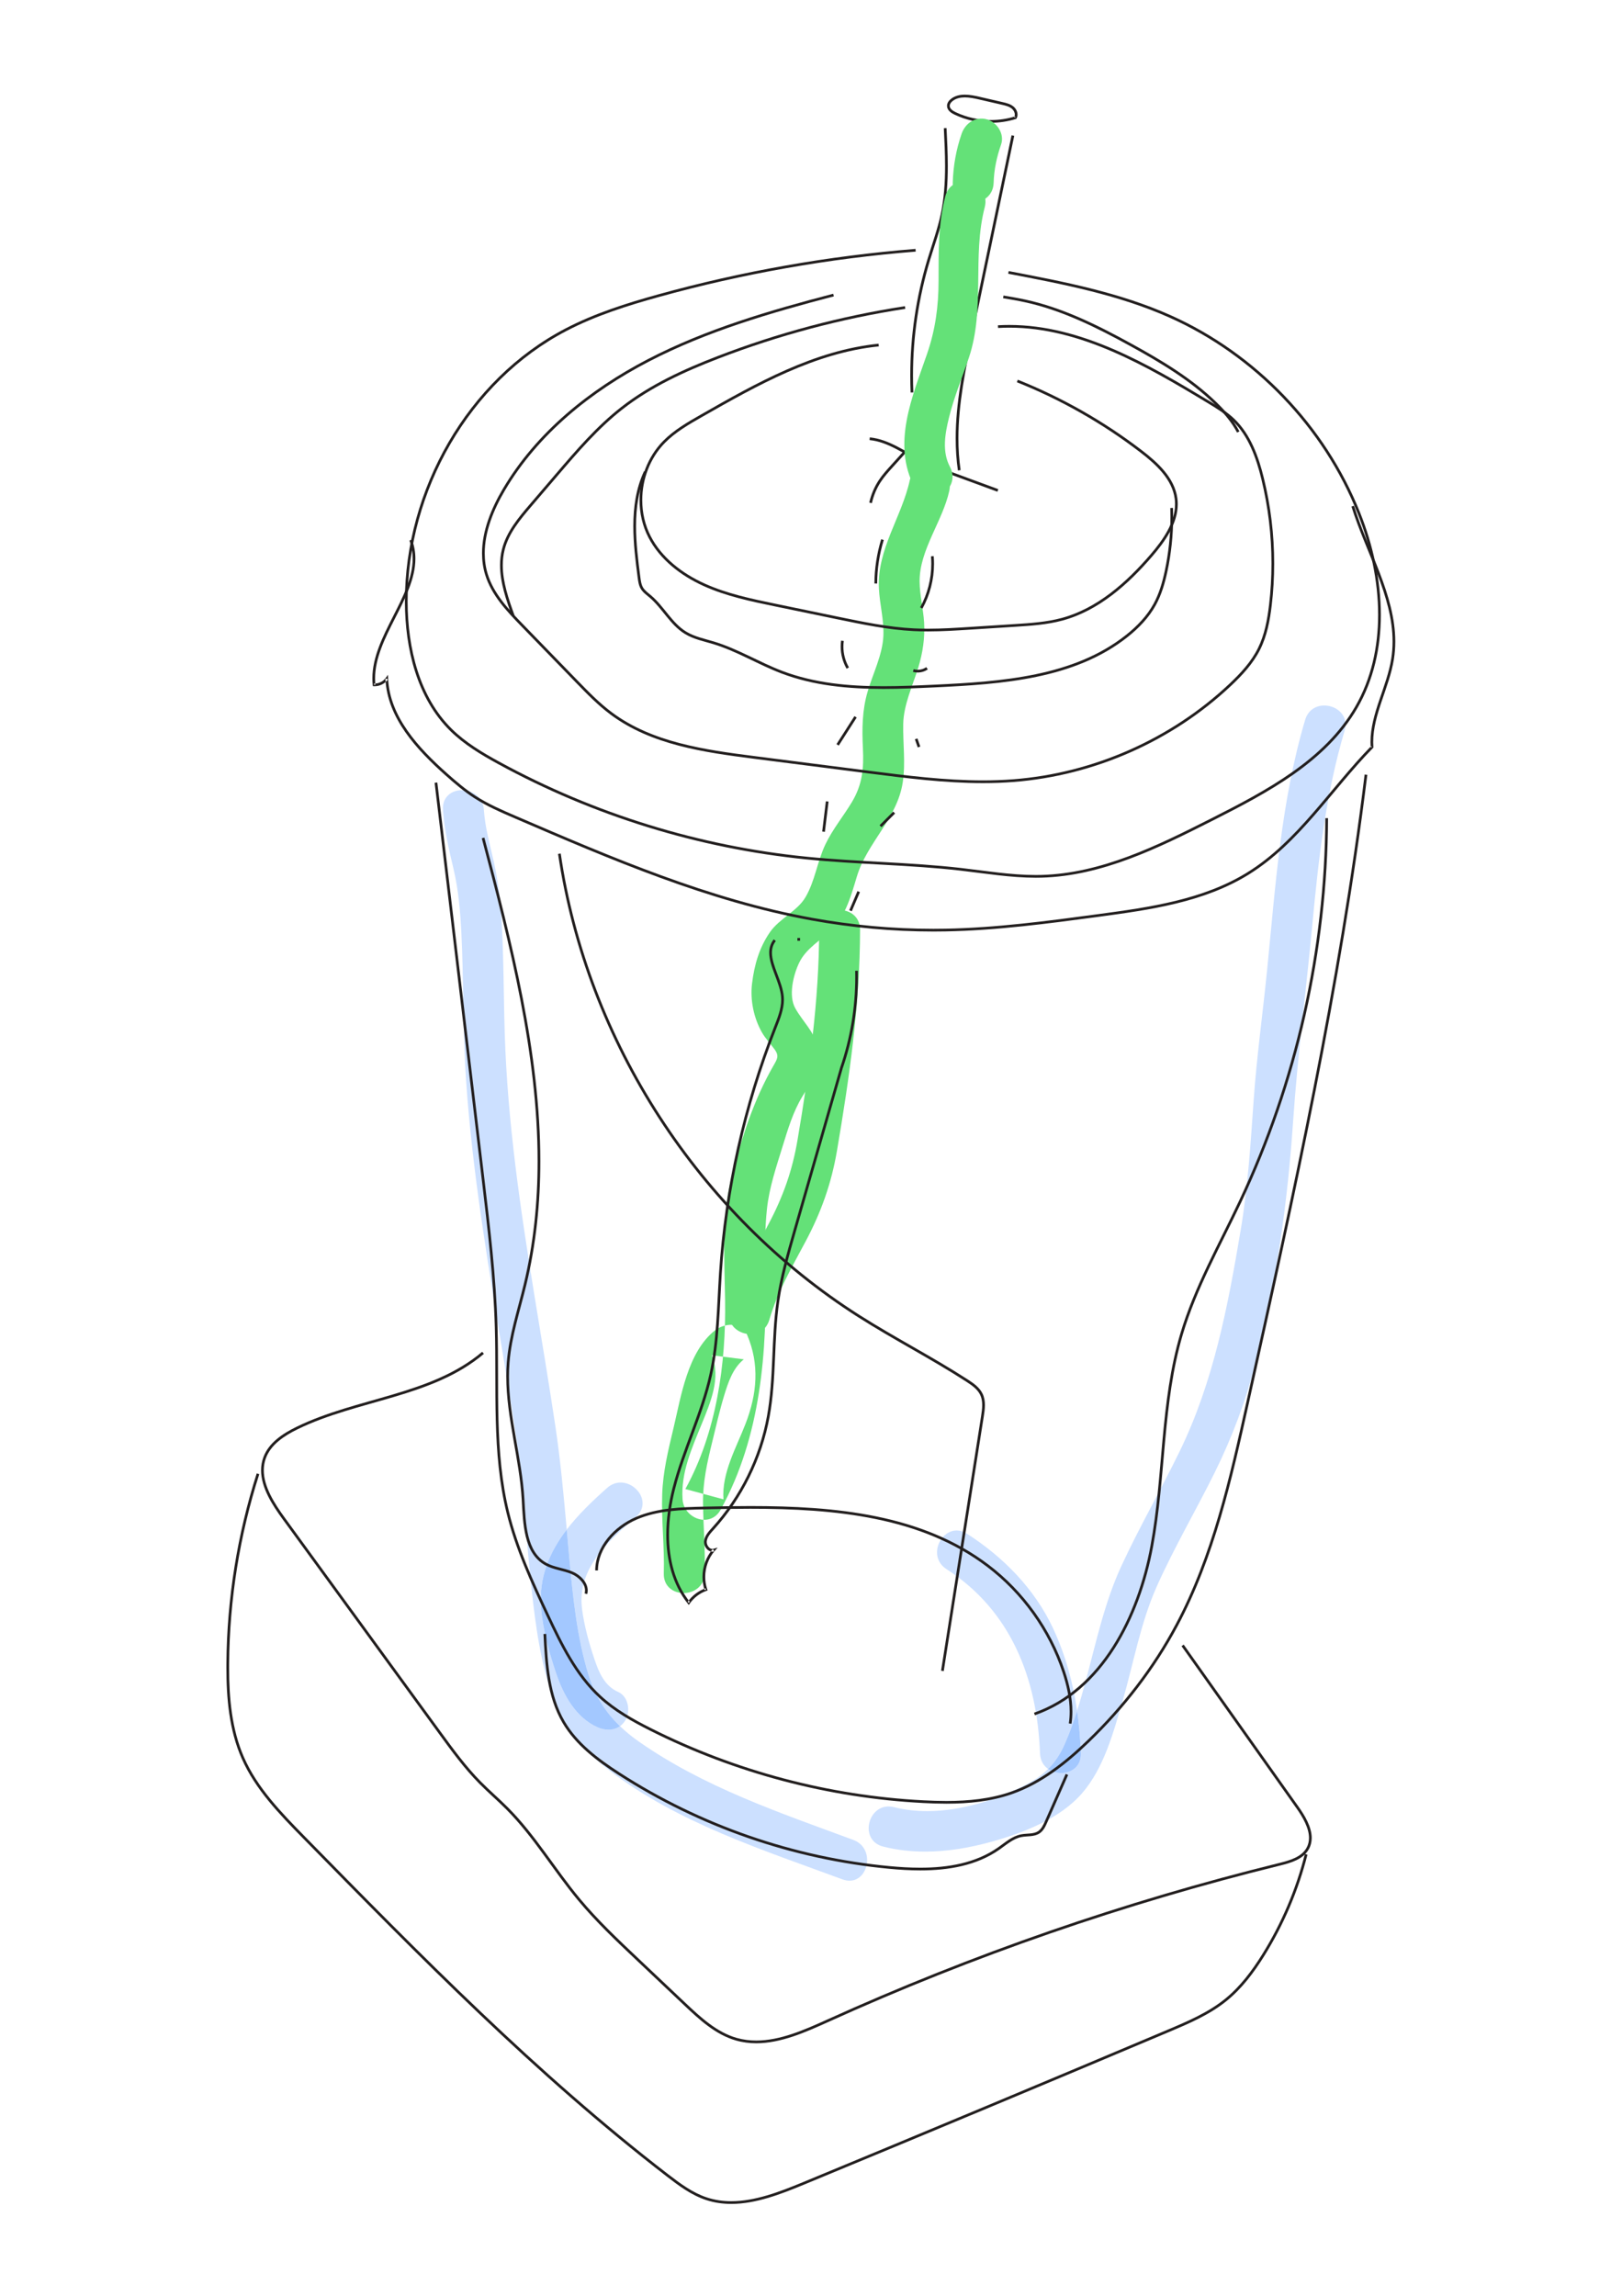 <?xml version="1.0" encoding="UTF-8" standalone="no"?>
<svg width="595px" height="842px" viewBox="0 0 595 842" version="1.1" xmlns="http://www.w3.org/2000/svg" xmlns:xlink="http://www.w3.org/1999/xlink" xmlns:sketch="http://www.bohemiancoding.com/sketch/ns">
    <!-- Generator: Sketch Beta 3.3.2 (12041) - http://www.bohemiancoding.com/sketch -->
    <title>drinkup</title>
    <desc>Created with Sketch Beta.</desc>
    <defs></defs>
    <g id="pictures" stroke="none" stroke-width="1" fill="none" fill-rule="evenodd" sketch:type="MSPage">
        <g id="drinkup" sketch:type="MSArtboardGroup">
            <g id="Imported-Layers" sketch:type="MSLayerGroup" transform="translate(83, 34)">
                <path d="M175.5,543 C175.758,534.511 175.015,526.053 174.889,517.569 C174.771,509.624 176.384,502.487 178.256,494.85 C179.66,489.127 180.943,483.384 182.661,477.744 C184.108,472.989 185.843,467.731 189.855,464.534 C185.928,464.028 182.002,463.522 178.075,463.016 C181.589,471.22 177.544,480.523 174.44,488.164 C170.831,497.049 166.716,506.045 167.384,515.88 C167.865,522.959 177.547,526.583 181.36,519.665 C196.145,492.839 198.491,461.632 197.726,431.608 C197.537,424.152 197.561,416.716 198.351,409.293 C199.178,401.534 201.799,393.823 204.09,386.397 C206.003,380.193 207.947,373.647 211.357,368.083 C214.749,362.549 218.702,356.511 216.925,349.672 C215.49,344.148 211.448,340.615 208.748,335.803 C206.126,331.129 208.037,323.503 210.165,319.069 C212.775,313.629 218.28,310.833 222.344,306.639 C227.361,301.461 229.305,294.176 231.322,287.474 C235.109,274.888 246.168,266.225 248.169,252.831 C249.228,245.737 248.19,238.648 248.331,231.524 C248.47,224.466 251.766,217.557 253.822,210.909 C255.49,205.513 256.337,199.888 255.989,194.247 C255.678,189.204 254.374,184.295 254.341,179.231 C254.268,167.685 262.815,157.106 265.232,145.994 C267.282,136.564 252.823,132.556 250.768,142.006 C247.784,155.731 238.68,167.297 239.416,181.884 C239.712,187.738 241.307,193.322 241.047,199.231 C240.742,206.157 237.171,213.131 235.249,219.714 C233.271,226.49 233.19,233.326 233.537,240.312 C233.907,247.757 233.387,253.67 229.513,260.139 C226.362,265.399 222.443,270.099 219.787,275.66 C216.791,281.932 215.997,289.048 212.468,295.06 C209.458,300.19 202.922,302.846 199.452,307.853 C195.5,313.557 193.684,319.965 192.867,326.78 C192.146,332.794 193.496,339.274 196.445,344.531 C197.727,346.816 199.63,348.753 201.158,350.87 C202.871,353.246 202.145,354.36 200.721,356.838 C193.62,369.2 189.41,382.285 185.725,396.051 C181.632,411.343 182.738,427.187 182.986,442.823 C183.358,466.222 179.826,491.378 168.408,512.094 C173.067,513.356 177.725,514.618 182.384,515.88 C181.725,506.17 187.076,496.989 190.477,488.189 C194.715,477.224 195.72,466.401 191.027,455.446 C188.939,450.57 182.583,451.27 179.248,453.928 C169.207,461.929 166.85,478.048 164.057,489.764 C162.127,497.86 160.209,505.605 159.916,513.992 C159.578,523.663 160.794,533.321 160.5,543 C160.206,552.678 175.207,552.65 175.5,543" id="Fill-1" fill="#64E178" sketch:type="MSShapeGroup"></path>
                <path d="M199.232,449.994 C202.226,439.684 207.629,430.502 212.63,421.077 C218.251,410.482 221.986,399.971 224.004,388.157 C228.585,361.333 232.445,334.264 232.5,307 C232.519,297.326 217.519,297.328 217.5,307 C217.448,332.954 213.869,358.629 209.54,384.169 C207.646,395.346 204.236,404.916 198.929,414.918 C193.571,425.016 187.975,434.962 184.768,446.006 C182.064,455.317 196.539,459.264 199.232,449.994" id="Fill-2" fill="#64E178" sketch:type="MSShapeGroup"></path>
                <path d="M402.786,224.735 C399.805,224.735 396.86,226.328 395.768,230.006 C386.924,259.797 384.896,290.823 381.831,321.583 C380.241,337.541 378.018,353.389 376.888,369.396 C375.759,385.375 374.774,401.309 372.12,417.125 C367.431,445.066 362.189,472.745 349.683,498.384 C342.813,512.469 334.958,526.048 328.374,540.277 C322.159,553.71 319.112,568.226 315.282,582.441 C314.303,586.075 313.268,589.752 312.113,593.391 C312.863,598.533 313.306,603.743 313.5,609.001 C313.678,613.835 310.024,616.245 306.277,616.245 C304.58,616.245 302.864,615.751 301.476,614.763 C299.341,616.887 296.819,618.668 293.803,620.257 C282.984,625.957 269.838,630.209 257.134,630.209 C253.009,630.209 248.932,629.761 244.994,628.769 C244.289,628.591 243.615,628.508 242.974,628.508 C235.088,628.508 232.336,641.045 241.005,643.232 C246.075,644.51 251.222,645.071 256.374,645.071 C264.57,645.071 272.779,643.652 280.709,641.446 C292.405,638.19 305.793,633.038 313.935,623.659 C321.942,614.437 325.463,601.312 328.8,589.824 C332.863,575.836 335.361,561.216 341.326,547.847 C347.708,533.543 355.694,519.987 362.635,505.955 C369.039,493.006 374.014,479.673 377.665,465.701 C385.217,436.802 389.327,406.916 391.356,377.165 C393.006,353.006 396.162,329.035 398.423,304.932 C400.67,280.983 403.363,257.132 410.232,233.994 C411.895,228.393 407.301,224.736 402.786,224.735" id="Fill-3" fill="#CCE0FF" sketch:type="MSShapeGroup"></path>
                <path d="M86.508,255.776 C82.763,255.776 79.183,258.176 79.499,263 C79.98,270.317 81.629,277.381 83.322,284.492 C85.209,292.43 85.855,300.334 86.261,308.467 C87.062,324.531 86.762,340.626 87.647,356.687 C89.429,388.981 94.634,421.019 99.85,452.901 C102.452,468.8 105.286,484.697 107.352,500.678 C109.41,516.585 110.204,532.628 111.971,548.567 C113.474,562.11 115.281,576.179 120.045,589.027 C124.187,600.195 131.558,608.472 140.937,615.601 C165.991,634.641 196.851,644.454 226.005,655.233 C226.938,655.577 227.817,655.734 228.632,655.734 C235.761,655.734 238.062,643.75 229.994,640.767 C202.862,630.737 175.26,621.448 151.352,604.714 C148.822,602.943 146.515,601.072 144.434,599.064 C143.193,599.954 141.73,600.364 140.21,600.364 C138.885,600.364 137.516,600.052 136.215,599.475 C128.254,595.952 123.739,587.74 121.058,579.851 C118.497,572.315 116.186,563.923 115.503,555.982 C114.516,544.528 118.605,535.164 124.901,526.954 C123.769,514.308 122.61,501.686 120.735,489.106 C118.355,473.13 115.658,457.202 113.067,441.258 C107.889,409.413 103.163,377.423 102.158,345.132 C101.718,330.981 101.814,316.822 100.937,302.687 C100.511,295.795 99.695,289.017 98.196,282.273 C96.772,275.869 94.93,269.575 94.5,263 C94.185,258.192 90.264,255.776 86.508,255.776" id="Fill-4" fill="#CCE0FF" sketch:type="MSShapeGroup"></path>
                <path d="M144.683,509.71 C143.004,509.71 141.269,510.299 139.696,511.696 C134.349,516.452 129.128,521.443 124.901,526.954 C125.204,530.334 125.504,533.716 125.816,537.098 C127.146,551.53 128.616,566.339 132.893,580.257 C135.229,587.852 139.09,593.91 144.434,599.064 C145.216,598.502 145.912,597.748 146.476,596.785 C148.366,593.558 147.525,588.179 143.786,586.524 C138.833,584.331 136.783,579.573 135.12,574.678 C133.122,568.803 131.268,562.151 130.503,555.982 C128.657,541.122 140.228,531.261 150.303,522.303 C155.965,517.269 150.694,509.71 144.683,509.71" id="Fill-5" fill="#CCE0FF" sketch:type="MSShapeGroup"></path>
                <path d="M124.901,526.954 C118.605,535.164 114.516,544.528 115.503,555.982 C116.186,563.923 118.497,572.315 121.058,579.851 C123.739,587.74 128.254,595.952 136.215,599.475 C137.516,600.052 138.885,600.364 140.21,600.364 C141.73,600.364 143.193,599.954 144.434,599.064 C139.09,593.91 135.229,587.852 132.893,580.257 C128.616,566.339 127.146,551.53 125.816,537.098 C125.504,533.716 125.204,530.334 124.901,526.954" id="Fill-6" fill="#A3C8FF" sketch:type="MSShapeGroup"></path>
                <path d="M267.915,527.299 C261.59,527.299 257.429,537.112 264.214,541.476 C287.908,556.713 297.496,581.708 298.5,609.001 C298.598,611.644 299.796,613.566 301.476,614.763 C303.983,612.269 305.958,609.302 307.577,605.618 C309.311,601.669 310.791,597.554 312.113,593.391 C310.599,583.024 307.836,572.934 303.346,563.28 C296.603,548.781 285.12,537.1 271.785,528.525 C270.457,527.67 269.144,527.299 267.915,527.299" id="Fill-7" fill="#CCE0FF" sketch:type="MSShapeGroup"></path>
                <path d="M312.113,593.391 C310.791,597.554 309.311,601.669 307.577,605.618 C305.958,609.302 303.983,612.269 301.476,614.763 C302.864,615.751 304.58,616.245 306.277,616.245 C310.024,616.245 313.678,613.835 313.5,609.001 C313.306,603.743 312.863,598.533 312.113,593.391" id="Fill-8" fill="#A3C8FF" sketch:type="MSShapeGroup"></path>
                <path d="M266.306,2.532 L266.013,2.127 C265.596,2.43 265.201,2.809 264.9,3.26 C264.601,3.709 264.393,4.241 264.393,4.823 L264.399,4.979 L264.897,4.932 L264.398,4.961 C264.443,5.771 264.873,6.426 265.405,6.917 C265.94,7.414 266.592,7.78 267.201,8.069 C271.341,10.027 275.915,11.021 280.49,11.021 C283.578,11.021 286.666,10.568 289.621,9.651 L289.808,9.593 L289.906,9.421 C290.157,8.985 290.266,8.505 290.266,8.033 C290.259,6.9 289.669,5.809 288.812,5.09 L288.812,5.089 C287.621,4.107 286.133,3.767 284.783,3.451 C281.955,2.798 279.126,2.145 276.298,1.491 C274.59,1.098 272.734,0.718 270.919,0.717 C269.186,0.716 267.471,1.069 266.012,2.127 L266.013,2.127 L266.6,2.937 C267.835,2.04 269.314,1.718 270.919,1.717 C272.594,1.716 274.385,2.075 276.073,2.466 C278.901,3.119 281.729,3.772 284.558,4.426 C285.908,4.734 287.231,5.07 288.173,5.859 L288.173,5.859 C288.818,6.389 289.273,7.269 289.267,8.033 C289.266,8.353 289.194,8.652 289.039,8.925 L289.473,9.173 L289.325,8.696 C286.469,9.582 283.48,10.021 280.49,10.021 C276.06,10.021 271.628,9.058 267.628,7.165 C267.07,6.902 266.499,6.571 266.085,6.185 C265.669,5.794 265.424,5.383 265.396,4.905 L265.395,4.886 L265.393,4.823 C265.393,4.483 265.515,4.142 265.733,3.814 C265.95,3.486 266.262,3.181 266.599,2.937 L266.6,2.937 L266.306,2.532" id="Fill-9" fill="#231F1F" sketch:type="MSShapeGroup"></path>
                <path d="M263.223,13.022 C263.453,17.651 263.681,22.299 263.681,26.924 C263.681,32.969 263.291,38.973 262.016,44.844 C260.837,50.27 258.905,55.532 257.271,60.907 C253.059,74.768 250.914,89.253 250.914,103.739 C250.913,105.809 250.957,107.879 251.046,109.947 L252.045,109.904 C251.956,107.85 251.913,105.795 251.913,103.739 C251.913,89.352 254.045,74.964 258.228,61.198 C259.85,55.859 261.793,50.572 262.993,45.056 C264.29,39.088 264.681,33.012 264.681,26.924 C264.681,22.266 264.452,17.601 264.221,12.973 L263.223,13.022" id="Fill-10" fill="#231F1F" sketch:type="MSShapeGroup"></path>
                <path d="M288.071,15.611 C283,39.889 277.928,64.166 272.857,88.444 C270.226,101.043 267.575,113.915 267.574,126.775 C267.574,130.703 267.821,134.63 268.394,138.546 L269.385,138.401 C268.818,134.539 268.574,130.661 268.574,126.775 C268.573,114.053 271.204,101.245 273.836,88.649 C278.908,64.371 283.979,40.093 289.05,15.815 L288.071,15.611" id="Fill-11" fill="#231F1F" sketch:type="MSShapeGroup"></path>
                <path d="M283.214,145.4 C277,143.115 270.787,140.829 264.573,138.544 C261.506,137.416 258.45,136.29 255.547,134.867 C249.261,131.798 243.302,127.124 236.073,126.406 L235.977,127.401 C242.819,128.057 248.699,132.612 255.107,135.765 C258.072,137.218 261.161,138.354 264.228,139.482 C270.441,141.768 276.655,144.053 282.869,146.339 L283.215,145.4 L283.214,145.4" id="Fill-12" fill="#231F1F" sketch:type="MSShapeGroup"></path>
                <path d="M236.844,150.527 C237.47,147.743 238.586,145.066 240.154,142.688 C241.423,140.762 242.993,139.023 244.575,137.275 C247.873,133.63 251.171,129.986 254.469,126.342 L255.205,125.528 L254.108,125.506 C252.92,125.483 251.731,125.46 250.543,125.437 L250.523,126.436 C251.711,126.46 252.9,126.483 254.088,126.506 L254.099,126.006 L253.727,125.671 C250.429,129.315 247.132,132.959 243.834,136.604 C242.253,138.352 240.645,140.127 239.319,142.137 C237.681,144.622 236.52,147.41 235.868,150.308 L236.844,150.527" id="Fill-13" fill="#231F1F" sketch:type="MSShapeGroup"></path>
                <path d="M239.283,92.048 C215.717,94.448 194.477,106.399 174.078,118.039 C169.2,120.825 164.21,123.679 160.221,127.739 C154.586,133.479 151.604,141.473 151.603,149.435 C151.603,154.16 152.654,158.877 154.837,163.106 C159.043,171.249 166.742,177.14 175.078,180.915 C183.412,184.688 192.434,186.56 201.333,188.401 C209.042,189.996 216.752,191.59 224.461,193.185 C233.573,195.069 242.753,196.967 252.1,197.441 C253.868,197.53 255.636,197.569 257.403,197.569 C262.589,197.568 267.766,197.24 272.925,196.912 C278.409,196.563 283.894,196.215 289.379,195.866 C295.171,195.497 301.044,195.123 306.707,193.594 C320.069,189.981 330.834,180.349 339.74,170.01 C344.409,164.577 349.024,158.065 349.035,150.894 C349.035,150.19 348.99,149.482 348.897,148.769 L348.897,148.768 C348.399,144.995 346.598,141.699 344.199,138.792 C341.798,135.883 338.792,133.351 335.833,131.085 C321.972,120.471 306.63,111.755 290.377,105.259 L290.01,106.18 C306.178,112.642 321.442,121.314 335.23,131.872 C338.164,134.117 341.113,136.609 343.434,139.423 C345.757,142.238 347.446,145.364 347.913,148.898 L347.978,149.39 L347.913,148.897 C348.001,149.567 348.044,150.233 348.044,150.894 C348.055,157.615 343.628,163.984 338.988,169.363 C330.14,179.641 319.502,189.114 306.449,192.636 C300.915,194.132 295.109,194.509 289.316,194.876 C283.831,195.225 278.347,195.573 272.862,195.922 C267.704,196.25 262.546,196.577 257.403,196.577 C255.65,196.577 253.899,196.539 252.15,196.45 C242.905,195.982 233.773,194.099 224.662,192.214 C216.953,190.619 209.243,189.024 201.534,187.43 C192.635,185.59 183.686,183.725 175.486,180.012 C167.289,176.301 159.779,170.524 155.719,162.65 C153.613,158.575 152.595,154.013 152.595,149.435 C152.594,141.719 155.493,133.966 160.928,128.435 C164.787,124.503 169.691,121.684 174.57,118.901 C194.965,107.256 216.095,95.4 239.384,93.035 L239.284,92.048 L239.283,92.048" id="Fill-14" fill="#231F1F" sketch:type="MSShapeGroup"></path>
                <path d="M346.301,152.309 C346.339,153.403 346.358,154.497 346.358,155.592 C346.358,162.24 345.656,168.887 344.269,175.388 C343.377,179.571 342.187,183.707 340.157,187.414 C337.711,191.882 334.082,195.647 330.055,198.842 C310.869,214.08 284.513,215.954 259.831,217.101 C253.61,217.392 247.328,217.668 241.072,217.668 C228.33,217.669 215.706,216.52 203.936,212.034 C195.537,208.838 187.725,203.961 178.983,201.298 C175.442,200.225 171.803,199.507 168.772,197.666 C166.195,196.105 164.175,193.827 162.202,191.407 C160.227,188.989 158.303,186.434 155.874,184.371 C154.731,183.407 153.544,182.566 152.881,181.429 C152.269,180.396 152.079,179.1 151.909,177.776 C151.098,171.57 150.317,165.193 150.317,158.95 C150.317,152.088 151.258,145.394 154.119,139.243 L153.221,138.825 C150.277,145.152 149.325,152 149.325,158.95 C149.325,165.276 150.114,171.692 150.925,177.905 C151.101,179.229 151.283,180.664 152.026,181.932 C152.847,183.316 154.147,184.2 155.232,185.127 C157.551,187.093 159.445,189.595 161.433,192.034 C163.423,194.47 165.511,196.848 168.258,198.514 C171.496,200.471 175.223,201.187 178.694,202.247 C187.271,204.852 195.066,209.712 203.583,212.961 C215.523,217.511 228.272,218.66 241.072,218.66 C247.356,218.66 253.654,218.383 259.877,218.092 C284.565,216.933 311.143,215.105 330.672,199.619 C334.767,196.369 338.494,192.516 341.027,187.89 C343.127,184.053 344.336,179.822 345.24,175.595 C346.641,169.026 347.349,162.309 347.349,155.592 C347.349,154.486 347.331,153.38 347.293,152.275 L346.302,152.309 L346.301,152.309" id="Fill-15" fill="#231F1F" sketch:type="MSShapeGroup"></path>
                <path d="M252.843,57.285 C220.929,59.829 189.26,65.425 158.407,73.972 C146.768,77.197 135.152,80.873 124.4,86.474 C88.32,105.274 65.539,145.779 65.535,186.436 C65.535,186.527 65.534,186.622 65.535,186.722 L66.031,186.715 L65.535,186.716 C65.582,203.839 69.85,221.974 82.14,234.075 C87.288,239.14 93.547,242.859 99.827,246.286 C134.666,265.291 173.335,277.234 212.823,281.185 C231.66,283.069 250.618,283.156 269.358,285.302 C278.506,286.349 287.683,287.897 296.952,287.898 C297.648,287.898 298.345,287.889 299.043,287.871 C321.332,287.278 341.989,277.015 361.755,267.021 C382.016,256.767 403.488,245.475 414.956,225.652 C420.975,215.24 423.535,203.454 423.534,191.471 C423.534,178.749 420.65,165.798 415.943,153.99 C403.25,122.162 377.811,95.646 346.538,81.644 C327.69,73.207 307.231,69.279 287.023,65.419 L286.837,66.393 C307.045,70.252 327.426,74.174 346.133,82.55 C377.164,96.44 402.43,122.776 415.022,154.357 C419.689,166.063 422.543,178.899 422.543,191.471 C422.542,203.315 420.013,214.921 414.098,225.155 C402.839,244.648 381.57,255.893 361.307,266.135 C341.545,276.135 321.009,286.303 299.018,286.879 C298.328,286.897 297.64,286.906 296.952,286.906 C287.794,286.907 278.654,285.369 269.471,284.317 C250.658,282.164 231.696,282.077 212.922,280.198 C173.567,276.261 135.023,264.356 100.302,245.415 C94.042,242.001 87.868,238.322 82.835,233.368 C70.821,221.555 66.569,203.686 66.527,186.713 L66.527,186.707 C66.525,186.621 66.526,186.53 66.526,186.436 C66.522,146.144 89.143,105.95 124.858,87.354 C135.508,81.806 147.055,78.146 158.672,74.928 C189.464,66.398 221.071,60.813 252.922,58.274 L252.844,57.285 L252.843,57.285" id="Fill-16" fill="#231F1F" sketch:type="MSShapeGroup"></path>
                <path d="M222.637,73.728 C199.365,79.814 176.052,86.605 154.647,97.703 C133.243,108.803 113.672,124.545 101.388,145.36 C97.186,152.484 93.823,160.718 93.82,168.911 C93.82,171.564 94.174,174.213 94.972,176.81 C97.29,184.354 102.924,190.242 108.309,195.793 C114.944,202.627 121.579,209.46 128.214,216.293 C132.228,220.427 136.282,224.602 140.945,228.077 C155.939,239.243 175.305,241.933 193.677,244.285 C207.641,246.07 221.605,247.854 235.568,249.638 C249.485,251.416 263.514,253.201 277.556,253.202 C281.315,253.202 285.076,253.073 288.837,252.783 C318.395,250.496 347.036,237.832 368.618,217.507 C372.762,213.603 376.738,209.327 379.312,204.166 C381.828,199.115 382.86,193.501 383.512,187.969 C384.109,182.888 384.406,177.771 384.406,172.655 C384.406,162.162 383.153,151.668 380.666,141.473 C378.724,133.528 375.837,125.378 369.847,119.623 C367.044,116.934 363.719,114.924 360.458,112.953 C337.904,99.33 313.553,85.181 287.261,85.174 C285.869,85.174 284.472,85.214 283.072,85.295 L283.13,86.286 C284.511,86.205 285.888,86.166 287.261,86.166 C313.183,86.159 337.402,100.174 359.945,113.802 C363.206,115.772 366.464,117.75 369.16,120.338 C374.925,125.866 377.78,133.825 379.703,141.709 C382.17,151.826 383.415,162.241 383.415,172.655 C383.415,177.733 383.119,182.811 382.527,187.853 C381.881,193.343 380.858,198.842 378.424,203.723 C375.938,208.713 372.052,212.912 367.938,216.784 C346.527,236.952 318.087,249.527 288.76,251.794 C285.027,252.082 281.292,252.21 277.556,252.21 C263.599,252.21 249.611,250.433 235.694,248.654 C221.73,246.87 207.766,245.086 193.802,243.301 C175.431,240.958 156.247,238.25 141.537,227.282 C136.959,223.87 132.94,219.737 128.925,215.602 C122.29,208.769 115.656,201.936 109.021,195.102 C103.632,189.558 98.136,183.762 95.92,176.519 C95.153,174.024 94.812,171.476 94.812,168.911 C94.809,160.994 98.088,152.9 102.242,145.864 C114.399,125.26 133.816,109.622 155.104,98.584 C176.393,87.544 199.633,80.768 222.887,74.688 L222.638,73.728 L222.637,73.728" id="Fill-17" fill="#231F1F" sketch:type="MSShapeGroup"></path>
                <path d="M105.781,191.758 C103.602,185.758 101.429,179.457 101.431,173.297 C101.431,171.397 101.635,169.51 102.11,167.644 C103.65,161.546 107.903,156.46 112.095,151.566 C115.279,147.844 118.464,144.121 121.649,140.399 C129.06,131.736 136.519,123.037 145.455,116.066 C155.889,107.924 168.104,102.323 180.507,97.541 C202.626,89.012 225.665,82.875 249.096,79.27 L248.946,78.29 C225.444,81.905 202.335,88.061 180.15,96.616 C167.71,101.413 155.403,107.047 144.845,115.284 C135.804,122.338 128.308,131.092 120.896,139.754 C117.711,143.476 114.525,147.199 111.341,150.921 C107.153,155.821 102.773,161.005 101.148,167.4 C100.651,169.354 100.439,171.326 100.439,173.297 C100.442,179.69 102.67,186.086 104.849,192.097 L105.781,191.758" id="Fill-18" fill="#231F1F" sketch:type="MSShapeGroup"></path>
                <path d="M284.952,75.365 C287.654,75.818 290.348,76.271 293.008,76.853 C306.581,79.82 319.216,86.118 331.458,92.837 C342.521,98.906 353.461,105.425 362.487,114.15 C365.728,117.283 368.715,120.712 370.791,124.657 L371.669,124.195 C369.52,120.112 366.457,116.609 363.175,113.437 C354.038,104.605 343.018,98.049 331.935,91.967 C319.671,85.238 306.955,78.888 293.22,75.884 C290.528,75.295 287.818,74.84 285.117,74.386 L284.953,75.365 L284.952,75.365" id="Fill-19" fill="#231F1F" sketch:type="MSShapeGroup"></path>
                <path d="M67.198,164.243 C68.025,166.473 68.381,168.688 68.382,170.906 C68.389,177.942 64.747,185.042 61.045,192.305 C57.354,199.569 53.607,206.999 53.601,214.81 C53.601,215.609 53.64,216.412 53.725,217.218 L53.769,217.642 L54.196,217.662 L54.448,217.667 C56.332,217.664 58.17,216.738 59.286,215.212 L58.884,214.92 L58.389,214.941 C58.702,222.144 61.569,228.654 65.672,234.529 C69.775,240.406 75.116,245.662 80.424,250.386 C83.76,253.353 87.179,256.278 90.961,258.719 C95.656,261.751 100.792,263.964 105.873,266.155 C141.148,281.355 176.833,296.691 214.698,303.576 C229.438,306.256 244.417,307.629 259.398,307.629 C260.873,307.629 262.349,307.615 263.825,307.589 C282.638,307.248 301.319,304.743 319.932,302.245 C338.94,299.691 358.662,296.923 375.087,286.751 C393.683,275.219 405.525,255.827 420.651,240.343 L420.806,240.184 L420.791,239.962 C420.749,239.368 420.729,238.777 420.729,238.188 C420.728,233.077 422.197,228.094 423.89,223.073 C425.582,218.053 427.496,212.999 428.331,207.734 C428.673,205.568 428.828,203.419 428.828,201.284 C428.814,184.152 418.811,167.994 413.699,151.487 L412.751,151.781 C417.94,168.447 427.851,184.545 427.837,201.284 C427.837,203.37 427.684,205.468 427.351,207.579 C426.541,212.709 424.651,217.714 422.95,222.756 C421.252,227.799 419.738,232.884 419.738,238.188 C419.738,238.8 419.759,239.414 419.801,240.031 L420.296,239.996 L419.941,239.65 C404.721,255.256 392.902,274.558 374.565,285.907 C358.384,295.937 338.808,298.714 319.8,301.262 C301.187,303.76 282.544,306.258 263.806,306.597 C262.336,306.623 260.867,306.637 259.398,306.637 C244.478,306.637 229.557,305.269 214.876,302.6 C177.159,295.744 141.54,280.445 106.266,265.244 C101.184,263.054 96.101,260.858 91.499,257.886 C87.792,255.493 84.408,252.604 81.084,249.645 C75.802,244.946 70.515,239.736 66.485,233.961 C62.453,228.186 59.682,221.859 59.38,214.898 L59.317,213.479 L58.483,214.628 C57.57,215.887 56.002,216.678 54.448,216.675 L54.24,216.671 L54.218,217.166 L54.712,217.114 C54.631,216.344 54.593,215.576 54.593,214.81 C54.587,207.328 58.23,200.015 61.929,192.755 C65.618,185.494 69.366,178.29 69.373,170.906 C69.374,168.582 68.998,166.243 68.128,163.898 L67.198,164.243" id="Fill-20" fill="#231F1F" sketch:type="MSShapeGroup"></path>
                <path d="M76.431,253.09 C82.184,301.506 87.937,349.922 93.69,398.338 C95.836,416.404 97.983,434.484 98.517,452.64 C99.191,475.418 97.345,498.65 102.817,520.92 C106.045,534.047 111.723,546.391 117.451,558.569 C122.524,569.347 127.891,580.428 136.729,588.598 C142.243,593.692 148.845,597.392 155.494,600.736 C186.599,616.375 220.971,625.467 255.739,627.252 C258.537,627.396 261.355,627.491 264.174,627.491 C272.339,627.49 280.516,626.698 288.236,623.998 C299.099,620.195 308.318,612.865 316.55,604.938 C329.486,592.481 340.627,578.109 349.079,562.253 C362.577,536.927 368.924,508.557 375.124,480.628 C392.067,404.295 409.038,327.804 418.575,250.164 L417.59,250.044 C408.062,327.62 391.098,404.08 374.156,480.413 C367.958,508.342 361.62,536.621 348.203,561.787 C339.805,577.542 328.729,591.833 315.862,604.224 C307.677,612.108 298.558,619.336 287.908,623.062 C280.34,625.71 272.276,626.499 264.174,626.499 C261.377,626.499 258.576,626.405 255.79,626.262 C221.161,624.484 186.919,615.426 155.94,599.85 C149.316,596.52 142.8,592.858 137.402,587.87 C128.746,579.875 123.415,568.922 118.349,558.147 C112.622,545.974 106.977,533.688 103.78,520.683 C98.352,498.623 100.178,475.462 99.509,452.61 C98.972,434.396 96.821,416.287 94.674,398.221 C88.922,349.805 83.169,301.389 77.416,252.973 L76.432,253.09 L76.431,253.09" id="Fill-21" fill="#231F1F" sketch:type="MSShapeGroup"></path>
                <path d="M116.366,565.269 C116.924,576.389 117.605,588.085 123.318,597.828 C128.112,605.991 135.912,611.818 143.767,616.895 C173.543,636.132 207.993,648.068 243.287,651.378 C246.998,651.726 250.795,651.959 254.588,651.96 C264.912,651.959 275.226,650.235 283.643,644.352 C286.298,642.484 288.765,640.281 291.726,639.72 C292.755,639.52 293.899,639.509 295.045,639.397 C296.188,639.283 297.353,639.063 298.383,638.37 C299.851,637.373 300.57,635.745 301.212,634.295 C303.751,628.518 306.29,622.74 308.829,616.963 L307.922,616.564 C305.383,622.341 302.843,628.119 300.304,633.896 C299.671,635.347 298.988,636.775 297.829,637.548 C297.016,638.097 296.034,638.303 294.947,638.41 C293.863,638.519 292.691,638.525 291.538,638.746 C288.212,639.397 285.665,641.737 283.073,643.539 C274.905,649.253 264.81,650.968 254.588,650.968 C250.836,650.968 247.069,650.737 243.38,650.391 C208.246,647.096 173.945,635.211 144.306,616.062 C136.485,611.012 128.826,605.258 124.174,597.326 C118.615,587.867 117.907,576.339 117.357,565.22 L116.366,565.269" id="Fill-22" fill="#231F1F" sketch:type="MSShapeGroup"></path>
                <path d="M310.058,598.192 C310.279,596.708 310.379,595.219 310.379,593.73 C310.379,588.705 309.23,583.695 307.654,578.943 C302.52,563.489 292.621,549.664 279.646,539.825 C255.179,521.28 223.323,518.334 192.267,518.331 C186.589,518.331 180.936,518.43 175.36,518.552 C166.886,518.739 158.1,518.964 150.198,522.372 C146.235,524.083 142.55,526.786 139.835,530.156 C137.123,533.525 135.378,537.572 135.352,541.942 L136.343,541.949 C136.368,537.843 138.006,534.011 140.608,530.778 C143.209,527.548 146.772,524.93 150.591,523.282 C158.254,519.971 166.908,519.725 175.382,519.543 C180.955,519.422 186.6,519.323 192.267,519.323 C223.273,519.32 254.892,522.293 279.047,540.616 C291.86,550.33 301.644,563.996 306.713,579.256 C308.269,583.947 309.388,588.857 309.388,593.73 C309.388,595.174 309.29,596.615 309.077,598.046 L310.059,598.192 L310.058,598.192" id="Fill-23" fill="#231F1F" sketch:type="MSShapeGroup"></path>
                <path d="M240.245,163.768 C238.632,169.019 237.793,174.506 237.766,179.999 L238.758,180.004 C238.785,174.609 239.609,169.217 241.193,164.059 L240.245,163.768" id="Fill-24" fill="#231F1F" sketch:type="MSShapeGroup"></path>
                <path d="M258.515,170.041 C258.593,170.955 258.631,171.872 258.631,172.79 C258.631,178.336 257.211,183.886 254.523,188.736 L255.391,189.217 C258.161,184.215 259.623,178.505 259.623,172.79 C259.623,171.845 259.584,170.899 259.504,169.957 L258.515,170.041" id="Fill-25" fill="#231F1F" sketch:type="MSShapeGroup"></path>
                <path d="M225.541,200.935 C225.438,201.665 225.387,202.401 225.387,203.137 C225.387,205.971 226.135,208.801 227.561,211.255 L228.419,210.757 C227.083,208.46 226.379,205.796 226.379,203.137 C226.379,202.447 226.426,201.757 226.523,201.074 L225.541,200.935" id="Fill-26" fill="#231F1F" sketch:type="MSShapeGroup"></path>
                <path d="M256.777,210.68 C255.872,211.312 254.755,211.649 253.644,211.648 C253.141,211.648 252.64,211.58 252.161,211.441 L251.886,212.394 C252.458,212.56 253.051,212.64 253.644,212.64 C254.954,212.64 256.261,212.248 257.343,211.494 L256.777,210.68" id="Fill-27" fill="#231F1F" sketch:type="MSShapeGroup"></path>
                <path d="M230.428,228.634 C228.234,232.057 226.041,235.48 223.847,238.903 L224.683,239.438 C226.876,236.015 229.07,232.592 231.263,229.169 L230.428,228.634" id="Fill-28" fill="#231F1F" sketch:type="MSShapeGroup"></path>
                <path d="M252.608,237.138 C252.958,238.132 253.309,239.126 253.659,240.12 L254.595,239.79 C254.244,238.796 253.893,237.802 253.543,236.808 L252.608,237.138" id="Fill-29" fill="#231F1F" sketch:type="MSShapeGroup"></path>
                <path d="M244.649,263.649 C242.982,265.316 241.315,266.983 239.649,268.649 L240.351,269.351 C242.017,267.684 243.684,266.017 245.35,264.351 L244.649,263.649" id="Fill-30" fill="#231F1F" sketch:type="MSShapeGroup"></path>
                <path d="M219.955,259.873 C219.506,263.566 219.056,267.259 218.607,270.952 L219.592,271.072 C220.041,267.379 220.491,263.686 220.94,259.993 L219.956,259.873 L219.955,259.873" id="Fill-31" fill="#231F1F" sketch:type="MSShapeGroup"></path>
                <path d="M231.544,292.805 C230.544,295.138 229.544,297.471 228.544,299.805 L229.456,300.195 C230.455,297.862 231.455,295.529 232.455,293.195 L231.544,292.805" id="Fill-32" fill="#231F1F" sketch:type="MSShapeGroup"></path>
                <path d="M209.504,310 L209.504,311 L210.496,311 C210.495,310.667 210.495,310.333 210.495,310 L209.504,310" id="Fill-33" fill="#231F1F" sketch:type="MSShapeGroup"></path>
                <path d="M200.819,310.499 C199.628,312.009 199.166,313.69 199.17,315.41 C199.174,318.025 200.186,320.75 201.22,323.503 C202.26,326.254 203.328,329.032 203.534,331.665 C203.559,331.987 203.571,332.31 203.571,332.632 C203.574,335.975 202.245,339.299 200.959,342.563 C189.615,371.39 182.777,401.984 180.77,432.898 C179.959,445.407 179.918,458.006 177.209,470.15 C174.053,484.322 167.324,497.552 163.687,511.77 C162.282,517.269 161.42,523.095 161.42,528.849 C161.419,537.988 163.596,546.96 169.261,554.09 L169.674,554.611 L170.056,554.066 C171.536,551.954 173.692,550.312 176.122,549.447 L176.583,549.283 L176.424,548.819 C175.931,547.374 175.69,545.848 175.69,544.318 C175.689,540.869 176.913,537.404 179.177,534.811 L180.267,533.56 L178.67,534.008 C178.541,534.044 178.417,534.06 178.295,534.06 C177.796,534.063 177.286,533.771 176.89,533.277 C176.495,532.788 176.244,532.118 176.246,531.5 C176.246,531.405 176.252,531.314 176.264,531.228 L176.265,531.221 C176.361,530.446 176.698,529.729 177.172,529.033 C177.645,528.338 178.251,527.674 178.848,527.016 C189.36,515.438 196.543,500.879 199.335,485.491 C201.858,471.558 200.841,457.28 202.829,443.417 C204.096,434.557 206.58,425.898 209.064,417.252 C214.755,397.437 220.448,377.622 226.14,357.807 L225.663,357.67 L226.132,357.832 C229.834,347.088 231.732,335.726 231.732,324.363 C231.732,323.578 231.723,322.794 231.706,322.011 L230.715,322.032 C230.731,322.809 230.74,323.586 230.74,324.363 C230.74,335.616 228.86,346.869 225.194,357.509 L225.191,357.518 L225.186,357.533 C219.495,377.348 213.802,397.163 208.11,416.978 C205.627,425.625 203.128,434.326 201.847,443.276 C199.846,457.281 200.86,471.546 198.359,485.314 C195.601,500.516 188.5,514.911 178.114,526.349 C177.519,527.006 176.88,527.699 176.352,528.475 C175.824,529.249 175.403,530.113 175.281,531.099 L175.773,531.16 L175.281,531.092 C175.262,531.231 175.255,531.368 175.255,531.5 C175.257,532.375 175.585,533.232 176.116,533.898 C176.645,534.558 177.407,535.049 178.295,535.052 C178.506,535.052 178.722,535.023 178.937,534.963 L178.803,534.485 L178.43,534.159 C175.997,536.95 174.699,540.636 174.698,544.318 C174.698,545.952 174.955,547.586 175.485,549.14 L175.955,548.98 L175.789,548.513 C173.161,549.449 170.845,551.213 169.244,553.497 L169.65,553.782 L170.038,553.473 C164.551,546.571 162.412,537.837 162.412,528.849 C162.412,523.195 163.26,517.446 164.648,512.016 C168.24,497.938 174.978,484.699 178.177,470.366 C180.915,458.081 180.949,445.43 181.76,432.962 C183.76,402.152 190.575,371.657 201.882,342.926 C203.16,339.667 204.559,336.239 204.563,332.632 C204.563,332.286 204.55,331.937 204.523,331.587 C204.295,328.747 203.182,325.901 202.148,323.153 C201.11,320.409 200.157,317.762 200.161,315.41 C200.165,313.859 200.556,312.444 201.599,311.113 L200.82,310.499 L200.819,310.499" id="Fill-34" fill="#231F1F" sketch:type="MSShapeGroup"></path>
                <path d="M121.71,279.166 C131.794,348.059 173.056,411.75 231.81,449.113 C244.824,457.388 258.576,464.398 271.469,472.741 C273.537,474.074 275.589,475.519 276.566,477.586 C277.11,478.728 277.303,479.984 277.303,481.301 C277.303,482.657 277.096,484.071 276.88,485.454 C271.991,516.539 267.102,547.625 262.213,578.71 L263.194,578.864 C268.082,547.779 272.971,516.693 277.86,485.608 C278.076,484.218 278.294,482.757 278.294,481.301 C278.294,479.89 278.089,478.477 277.462,477.16 C276.318,474.771 274.082,473.256 272.008,471.908 C259.057,463.529 245.303,456.519 232.343,448.276 C173.839,411.078 132.728,347.62 122.692,279.022 L121.71,279.166" id="Fill-35" fill="#231F1F" sketch:type="MSShapeGroup"></path>
                <path d="M93.722,273.436 C103.96,312.178 114.214,352.297 114.213,391.848 C114.213,407.051 112.698,422.169 109.091,437.098 C106.819,446.506 103.694,455.841 102.918,465.599 C102.78,467.329 102.717,469.056 102.717,470.779 C102.723,485.977 107.532,500.904 108.383,515.98 C108.631,520.345 108.794,525.217 109.87,529.576 C110.942,533.926 112.961,537.812 116.95,540.032 C120.036,541.738 123.582,541.986 126.596,543.252 C127.893,543.79 129.165,544.676 130.094,545.742 C131.025,546.81 131.604,548.043 131.603,549.29 C131.603,549.644 131.556,550.003 131.457,550.366 L132.415,550.625 C132.536,550.179 132.594,549.731 132.594,549.29 C132.593,547.73 131.882,546.284 130.841,545.09 C129.797,543.894 128.413,542.935 126.978,542.336 C123.754,541.006 120.251,540.747 117.434,539.166 C113.77,537.125 111.88,533.559 110.833,529.338 C109.789,525.123 109.621,520.303 109.373,515.923 C108.501,500.678 103.703,485.767 103.709,470.779 C103.709,469.08 103.771,467.38 103.906,465.678 C104.666,456.081 107.766,446.794 110.055,437.331 C113.683,422.315 115.204,407.116 115.204,391.848 C115.203,352.125 104.919,311.93 94.682,273.183 L93.723,273.436 L93.722,273.436" id="Fill-36" fill="#231F1F" sketch:type="MSShapeGroup"></path>
                <path d="M403.172,266.054 C402.978,314.437 392.065,362.752 371.444,406.521 C363.915,422.508 355.035,438.051 349.966,455.087 C342.46,480.349 343.785,507.261 339.017,532.985 C336.639,545.835 332.088,558.994 325.065,569.996 C318.041,581.001 308.559,589.84 296.303,594.126 L296.631,595.062 C309.144,590.687 318.793,581.669 325.901,570.53 C333.011,559.388 337.594,546.119 339.992,533.166 C344.777,507.286 343.463,480.411 350.917,455.369 C355.939,438.479 364.786,422.977 372.341,406.944 C393.024,363.042 403.969,314.588 404.164,266.058 L403.173,266.054 L403.172,266.054" id="Fill-37" fill="#231F1F" sketch:type="MSShapeGroup"></path>
                <path d="M277.316,21.92 C276.505,28.892 274.13,35.681 270.419,41.638 L271.261,42.163 C275.05,36.08 277.473,29.154 278.301,22.035 L277.316,21.92" id="Fill-38" fill="#231F1F" sketch:type="MSShapeGroup"></path>
                <path d="M258.076,92.989 C258.404,95.362 258.566,97.758 258.566,100.153 C258.566,103.757 258.195,107.361 257.46,110.888 L258.432,111.09 C259.18,107.496 259.558,103.825 259.558,100.153 C259.558,97.713 259.392,95.272 259.059,92.854 L258.076,92.989" id="Fill-39" fill="#231F1F" sketch:type="MSShapeGroup"></path>
                <path d="M93.866,461.764 C84.53,469.679 73.078,473.851 61.151,477.394 C49.227,480.938 36.839,483.85 25.672,489.314 C23.19,490.529 20.676,491.97 18.528,493.775 C16.381,495.579 14.596,497.754 13.612,500.428 C13.028,502.011 12.769,503.616 12.77,505.216 C12.782,511.635 16.857,517.928 20.704,523.219 C39.784,549.407 58.864,575.595 77.944,601.782 C82.555,608.111 87.202,614.487 92.734,620.098 C95.973,623.382 99.472,626.362 102.686,629.592 C112.676,639.623 119.959,652.08 129.109,663.065 C135.6,670.853 142.973,677.823 150.311,684.76 C156.164,690.292 162.016,695.824 167.869,701.356 C173.469,706.644 179.419,712.183 186.979,714.346 C189.443,715.049 191.931,715.356 194.419,715.356 C203.414,715.351 212.406,711.372 220.688,707.625 C274.05,683.448 329.644,664.196 386.529,650.194 C388.5,649.708 390.605,649.147 392.493,648.244 C394.378,647.341 396.062,646.083 397.117,644.201 C397.86,642.875 398.175,641.464 398.175,640.046 C398.162,635.983 395.666,631.851 393.289,628.483 C379.269,608.707 365.248,588.931 351.228,569.155 L350.42,569.729 C364.439,589.505 378.46,609.28 392.48,629.056 C394.835,632.367 397.195,636.403 397.183,640.046 C397.182,641.32 396.906,642.546 396.251,643.717 C395.328,645.363 393.84,646.498 392.064,647.349 C390.292,648.198 388.249,648.75 386.293,649.231 C329.348,663.247 273.697,682.519 220.279,706.721 C212.006,710.472 203.116,714.369 194.419,714.364 C192.013,714.364 189.62,714.068 187.251,713.392 C179.998,711.327 174.145,705.928 168.55,700.635 C162.698,695.103 156.845,689.571 150.992,684.039 C143.654,677.103 136.311,670.158 129.871,662.43 C120.787,651.534 113.493,639.048 103.389,628.892 C100.135,625.624 96.639,622.646 93.441,619.402 C87.977,613.861 83.357,607.527 78.745,601.198 C59.665,575.01 40.585,548.823 21.505,522.635 C17.67,517.386 13.749,511.199 13.762,505.216 C13.762,503.723 14.002,502.24 14.543,500.771 C15.451,498.302 17.111,496.262 19.167,494.534 C21.221,492.807 23.667,491.399 26.108,490.205 C37.138,484.805 49.471,481.898 61.434,478.345 C73.393,474.79 84.991,470.585 94.507,462.521 L93.866,461.764" id="Fill-40" fill="#231F1F" sketch:type="MSShapeGroup"></path>
                <path d="M395.66,645.939 C392.385,658.913 387.081,671.374 380.001,682.728 C376.199,688.825 371.837,694.646 366.287,699.122 C360.138,704.083 352.716,707.249 345.353,710.358 C300.781,729.19 256.138,747.851 211.422,766.34 C203.03,769.813 194.003,773.283 185.259,773.28 C182.223,773.28 179.221,772.864 176.282,771.891 C171.089,770.173 166.562,766.809 162.147,763.407 C114.056,726.363 71.36,682.854 28.823,639.482 C20.194,630.688 11.435,621.664 6.529,610.494 C2.035,600.269 1.04,588.834 1.041,577.562 C1.041,577.048 1.043,576.536 1.048,576.025 C1.225,552.519 4.969,529.043 12.112,506.649 L11.168,506.347 C3.994,528.837 0.234,552.411 0.056,576.016 C0.051,576.531 0.05,577.046 0.05,577.562 C0.051,588.89 1.04,600.464 5.621,610.893 C10.629,622.282 19.489,631.379 28.114,640.177 C70.652,683.548 113.379,727.092 161.542,764.193 C165.966,767.598 170.573,771.043 175.97,772.832 C179.021,773.843 182.133,774.272 185.259,774.272 C194.266,774.268 203.392,770.731 211.801,767.257 C256.519,748.766 301.165,730.105 345.74,711.272 C353.102,708.159 360.615,704.969 366.909,699.894 C372.589,695.312 377.01,689.397 380.842,683.253 C387.977,671.811 393.321,659.256 396.622,646.182 L395.661,645.939 L395.66,645.939" id="Fill-41" fill="#231F1F" sketch:type="MSShapeGroup"></path>
                <path d="M265.476,137.215 C262.503,131.619 263.658,125.115 265.097,119.236 C266.94,111.704 269.967,104.498 272.425,97.158 C278.476,79.09 273.543,60.117 278.232,41.994 C280.657,32.621 266.189,28.648 263.768,38.006 C261.14,48.16 261.303,58.557 261.294,68.962 C261.286,78.351 260.13,86.895 257.08,95.766 C251.71,111.382 244.045,128.826 252.524,144.785 C257.063,153.33 270.011,145.751 265.476,137.215" id="Fill-42" fill="#64E178" sketch:type="MSShapeGroup"></path>
                <path d="M269.768,15.006 C267.746,20.804 266.674,26.862 266.5,33 C266.226,42.679 281.227,42.652 281.5,33 C281.638,28.142 282.633,23.58 284.232,18.994 C285.578,15.131 282.735,10.797 278.993,9.768 C274.853,8.629 271.112,11.15 269.768,15.006" id="Fill-43" fill="#64E178" sketch:type="MSShapeGroup"></path>
            </g>
        </g>
    </g>
</svg>